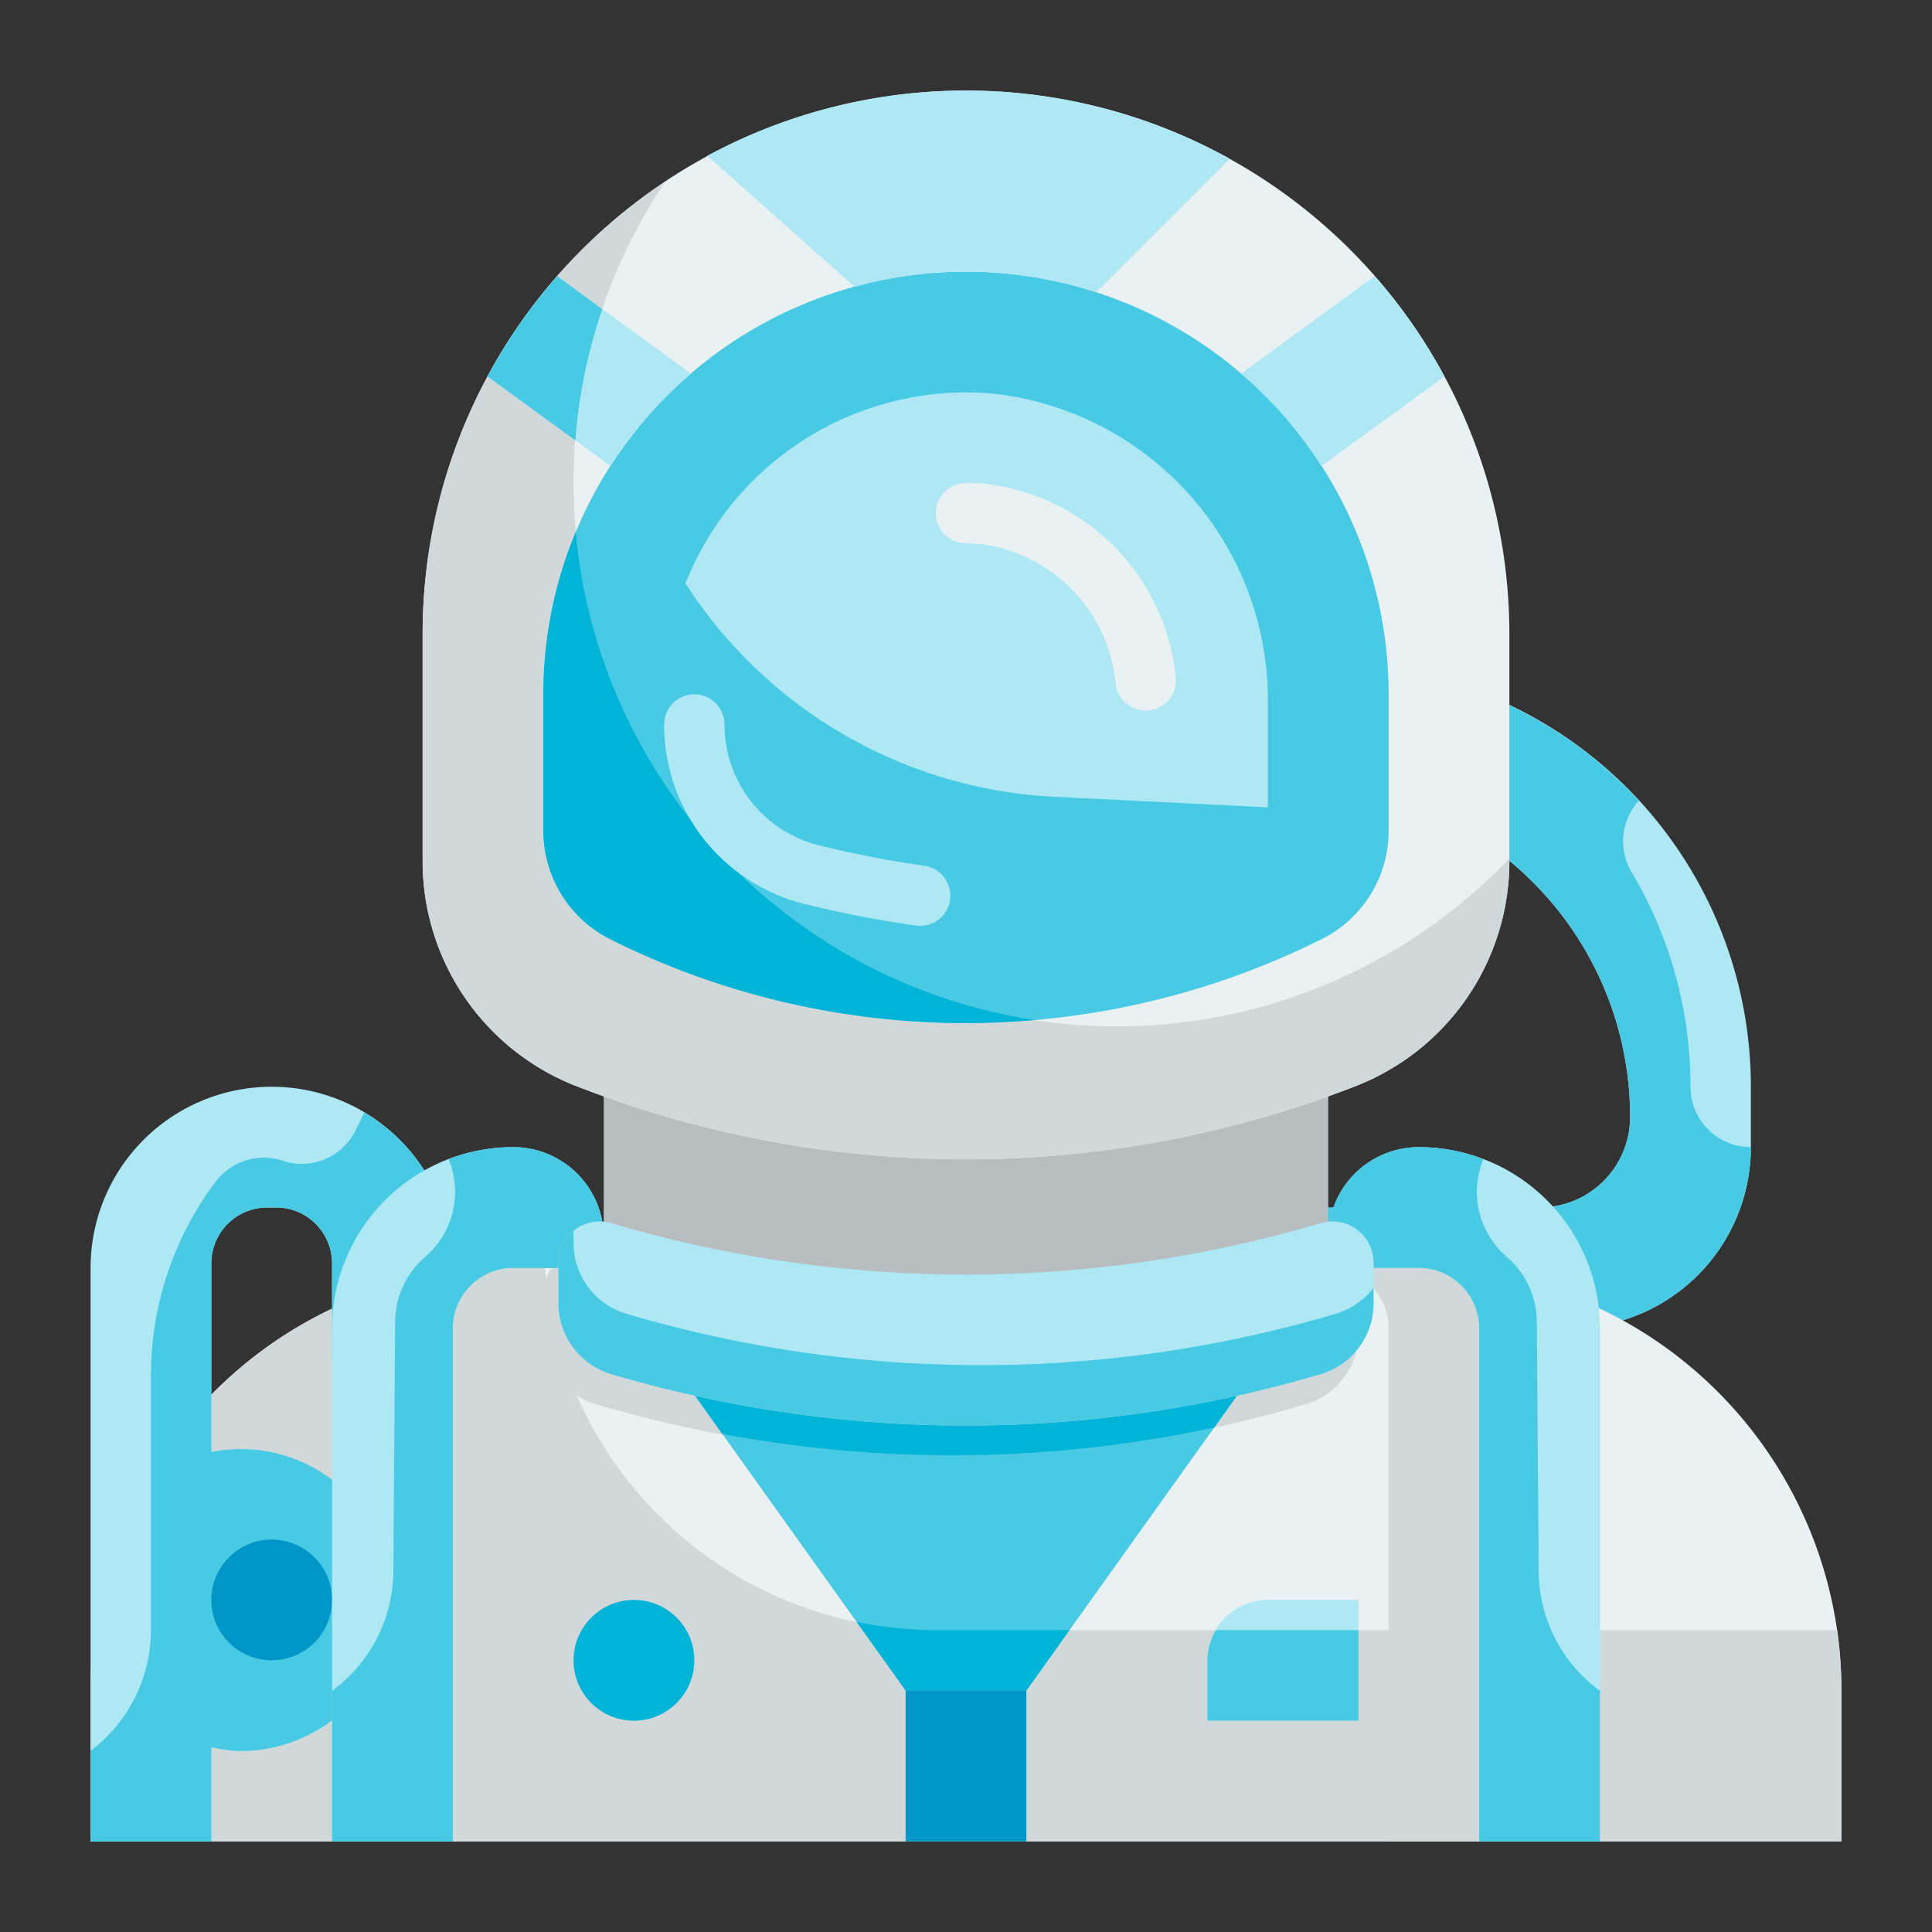<svg height="512" viewBox="0 0 64 64" width="512" xmlns="http://www.w3.org/2000/svg"><rect x="0" y="0" width="64" height="64" fill="#333333" stroke="none"/><g id="Flat"><g id="Color_copy" data-name="Color copy"><path d="m52 44h-12v-4h11a3 3 0 0 0 3-3 11 11 0 0 0 -11-11h-3v-4h4a14 14 0 0 1 14 14v2a6 6 0 0 1 -6 6z" fill="#ade8f4"/><path d="m52 44a6 6 0 0 0 6-6 2 2 0 0 1 -2-2 13.882 13.882 0 0 0 -1.969-7.142 1.992 1.992 0 0 1 .255-2.332 13.938 13.938 0 0 0 -9.635-4.493 5.106 5.106 0 0 1 -1.269.035q-.682-.068-1.382-.068h-2v4h3a11 11 0 0 1 11 11 3 3 0 0 1 -3 3h-11v4z" fill="#48cae4"/><path d="m17 42h30a14 14 0 0 1 14 14v5a0 0 0 0 1 0 0h-58a0 0 0 0 1 0 0v-5a14 14 0 0 1 14-14z" fill="#e9f1f2"/><g fill="#d0d8da"><path d="m61 56v5h-58v-5a14 14 0 0 1 14-14h1.05a12.986 12.986 0 0 0 12.95 12h29.86a14.6 14.6 0 0 1 .14 2z"/><path d="m19.749 46.518a41.353 41.353 0 0 0 23.5 0 2.443 2.443 0 0 0 1.751-2.343v-1.35a1.339 1.339 0 0 0 -.285-.825h-3.336a41.34 41.34 0 0 1 -19.758 0h-3.336a1.339 1.339 0 0 0 -.285.825v1.35a2.443 2.443 0 0 0 1.749 2.343z"/><path d="m49.745 42.273a14.025 14.025 0 0 0 -2.745-.273h-3a2 2 0 0 1 2 2v17h4v-17a6 6 0 0 0 -.255-1.727z"/></g><path d="m15 45v-3a6 6 0 0 0 -12 0v19h4v-3.12a4.684 4.684 0 0 0 .791.12 5 5 0 1 0 -.791-9.9v-6.246a1.854 1.854 0 0 1 1.854-1.854h.292a1.854 1.854 0 0 1 1.854 1.854v3.146z" fill="#ade8f4"/><path d="m11 45v-3.15a1.852 1.852 0 0 0 -1.85-1.85h-.3a1.852 1.852 0 0 0 -1.85 1.85v6.25a5 5 0 1 1 .79 9.9 6.836 6.836 0 0 1 -.79-.12v3.12h-4v-3a5.01 5.01 0 0 0 2-4v-8.44a10.672 10.672 0 0 1 2.14-6.41 1.993 1.993 0 0 1 2.22-.7 1.984 1.984 0 0 0 2.41-.99l.3-.61a5.99 5.99 0 0 1 2.93 5.15v3z" fill="#48cae4"/><circle cx="9" cy="53" fill="#0096c7" r="2"/><path d="m34 56h-2-2l-10-14h24z" fill="#48cae4"/><path d="m34 56 1.429-2h-4.429a12.961 12.961 0 0 1 -2.624-.274l1.624 2.274z" fill="#00b4d8"/><path d="m40.223 47.288 3.777-5.288h-2.621a41.34 41.34 0 0 1 -19.758 0h-1.621l3.926 5.5a41.34 41.34 0 0 0 16.297-.212z" fill="#00b4d8"/><path d="m30 56h4v5h-4z" fill="#0096c7"/><path d="m11 44v17h4v-17a2 2 0 0 1 2-2h3v-1a3 3 0 0 0 -3-3 6 6 0 0 0 -6 6z" fill="#ade8f4"/><path d="m11 56.01v4.99h4v-17a2.006 2.006 0 0 1 2-2h3v-1a3 3 0 0 0 -3-3 5.856 5.856 0 0 0 -2.14.4 2.832 2.832 0 0 1 -.78 3.24 2.857 2.857 0 0 0 -.99 2.15l-.06 8.24a4.941 4.941 0 0 1 -2.03 3.98z" fill="#48cae4"/><path d="m53 44v17h-4v-17a2 2 0 0 0 -2-2h-3v-1a3 3 0 0 1 3-3 6 6 0 0 1 6 6z" fill="#ade8f4"/><path d="m53 56.01v4.99h-4v-17a2.006 2.006 0 0 0 -2-2h-3v-1a3 3 0 0 1 3-3 5.856 5.856 0 0 1 2.14.4 2.832 2.832 0 0 0 .78 3.24 2.857 2.857 0 0 1 .99 2.15l.06 8.24a4.941 4.941 0 0 0 2.03 3.98z" fill="#48cae4"/><path d="m20 35h24v8h-24z" fill="#b8bebf"/><path d="m43.751 45.518a41.353 41.353 0 0 1 -23.5 0 2.443 2.443 0 0 1 -1.751-2.343v-1.35a1.363 1.363 0 0 1 1.749-1.307 41.353 41.353 0 0 0 23.5 0 1.363 1.363 0 0 1 1.751 1.307v1.35a2.443 2.443 0 0 1 -1.749 2.343z" fill="#ade8f4"/><path d="m45.5 42.66v.52a2.442 2.442 0 0 1 -1.75 2.34 41.4 41.4 0 0 1 -23.5 0 2.442 2.442 0 0 1 -1.75-2.34v-1.36a1.309 1.309 0 0 1 .5-1.04v.4a2.442 2.442 0 0 0 1.75 2.34 41.4 41.4 0 0 0 23.5 0 2.463 2.463 0 0 0 1.25-.86z" fill="#48cae4"/><path d="m44.9 35.984a35.6 35.6 0 0 1 -25.8 0 8 8 0 0 1 -5.1-7.456v-7.528a18 18 0 0 1 18-18 18 18 0 0 1 18 18v7.528a8 8 0 0 1 -5.1 7.456z" fill="#e9f1f2"/><path d="m50 28.44v.09a7.992 7.992 0 0 1 -5.1 7.45 35.558 35.558 0 0 1 -25.8 0 7.987 7.987 0 0 1 -5.1-7.45v-7.53a17.935 17.935 0 0 1 8.03-14.97 17.8 17.8 0 0 0 -3.03 9.97 17.993 17.993 0 0 0 31 12.44z" fill="#d0d8da"/><path d="m43.789 31.106a26.365 26.365 0 0 1 -23.578 0 4 4 0 0 1 -2.211-3.578v-4.528a14 14 0 0 1 14-14 14 14 0 0 1 14 14v4.528a4 4 0 0 1 -2.211 3.578z" fill="#48cae4"/><path d="m34.26 33.79a26.28 26.28 0 0 1 -14.05-2.68 4.03 4.03 0 0 1 -2.21-3.58v-4.53a13.907 13.907 0 0 1 1.07-5.37 18.018 18.018 0 0 0 15.19 16.16z" fill="#00b4d8"/><path d="m40.74 5.26-4.42 4.42a14 14 0 0 0 -4.32-.68 13.585 13.585 0 0 0 -3.69.5l-4.88-4.34a18.055 18.055 0 0 1 17.31.1z" fill="#ade8f4"/><path d="m18.46 9.15 4.43 3.23a13.655 13.655 0 0 0 -2.66 3.06l-4.08-2.97a17.3 17.3 0 0 1 2.31-3.32z" fill="#ade8f4"/><path d="m19.95 10.24a17.42 17.42 0 0 0 -.89 4.35l-2.91-2.12a17.3 17.3 0 0 1 2.31-3.32z" fill="#48cae4"/><path d="m47.85 12.47-4.08 2.97a13.16 13.16 0 0 0 -1.87-2.34c-.25-.25-.52-.5-.79-.72l4.43-3.23a17.3 17.3 0 0 1 2.31 3.32z" fill="#ade8f4"/><path d="m42 53h3a0 0 0 0 1 0 0v4a0 0 0 0 1 0 0h-5a0 0 0 0 1 0 0v-2a2 2 0 0 1 2-2z" fill="#ade8f4"/><circle cx="21" cy="55" fill="#00b4d8" r="2"/><path d="m42 26.745v-3.418a10.219 10.219 0 0 0 -9.074-10.285 10.005 10.005 0 0 0 -10.218 6.284 15.438 15.438 0 0 0 12.217 7.068z" fill="#ade8f4"/><path d="m45 54h-4.723a1.987 1.987 0 0 0 -.277 1v2h5z" fill="#48cae4"/><path d="m37.952 23.539a1 1 0 0 1 -.992-.881 5.156 5.156 0 0 0 -4.485-4.636c-.161-.015-.319-.022-.475-.022a1 1 0 1 1 0-2q.327 0 .658.03a7.163 7.163 0 0 1 6.289 6.39 1 1 0 0 1 -.874 1.112.966.966 0 0 1 -.121.007z" fill="#e9f1f2"/><path d="m30.484 30.669a.936.936 0 0 1 -.139-.009 35.558 35.558 0 0 1 -3.707-.72 6.114 6.114 0 0 1 -4.638-5.94 1 1 0 0 1 2 0 4.118 4.118 0 0 0 3.123 4 33.686 33.686 0 0 0 3.5.679 1 1 0 0 1 -.137 1.99z" fill="#ade8f4"/></g></g></svg>